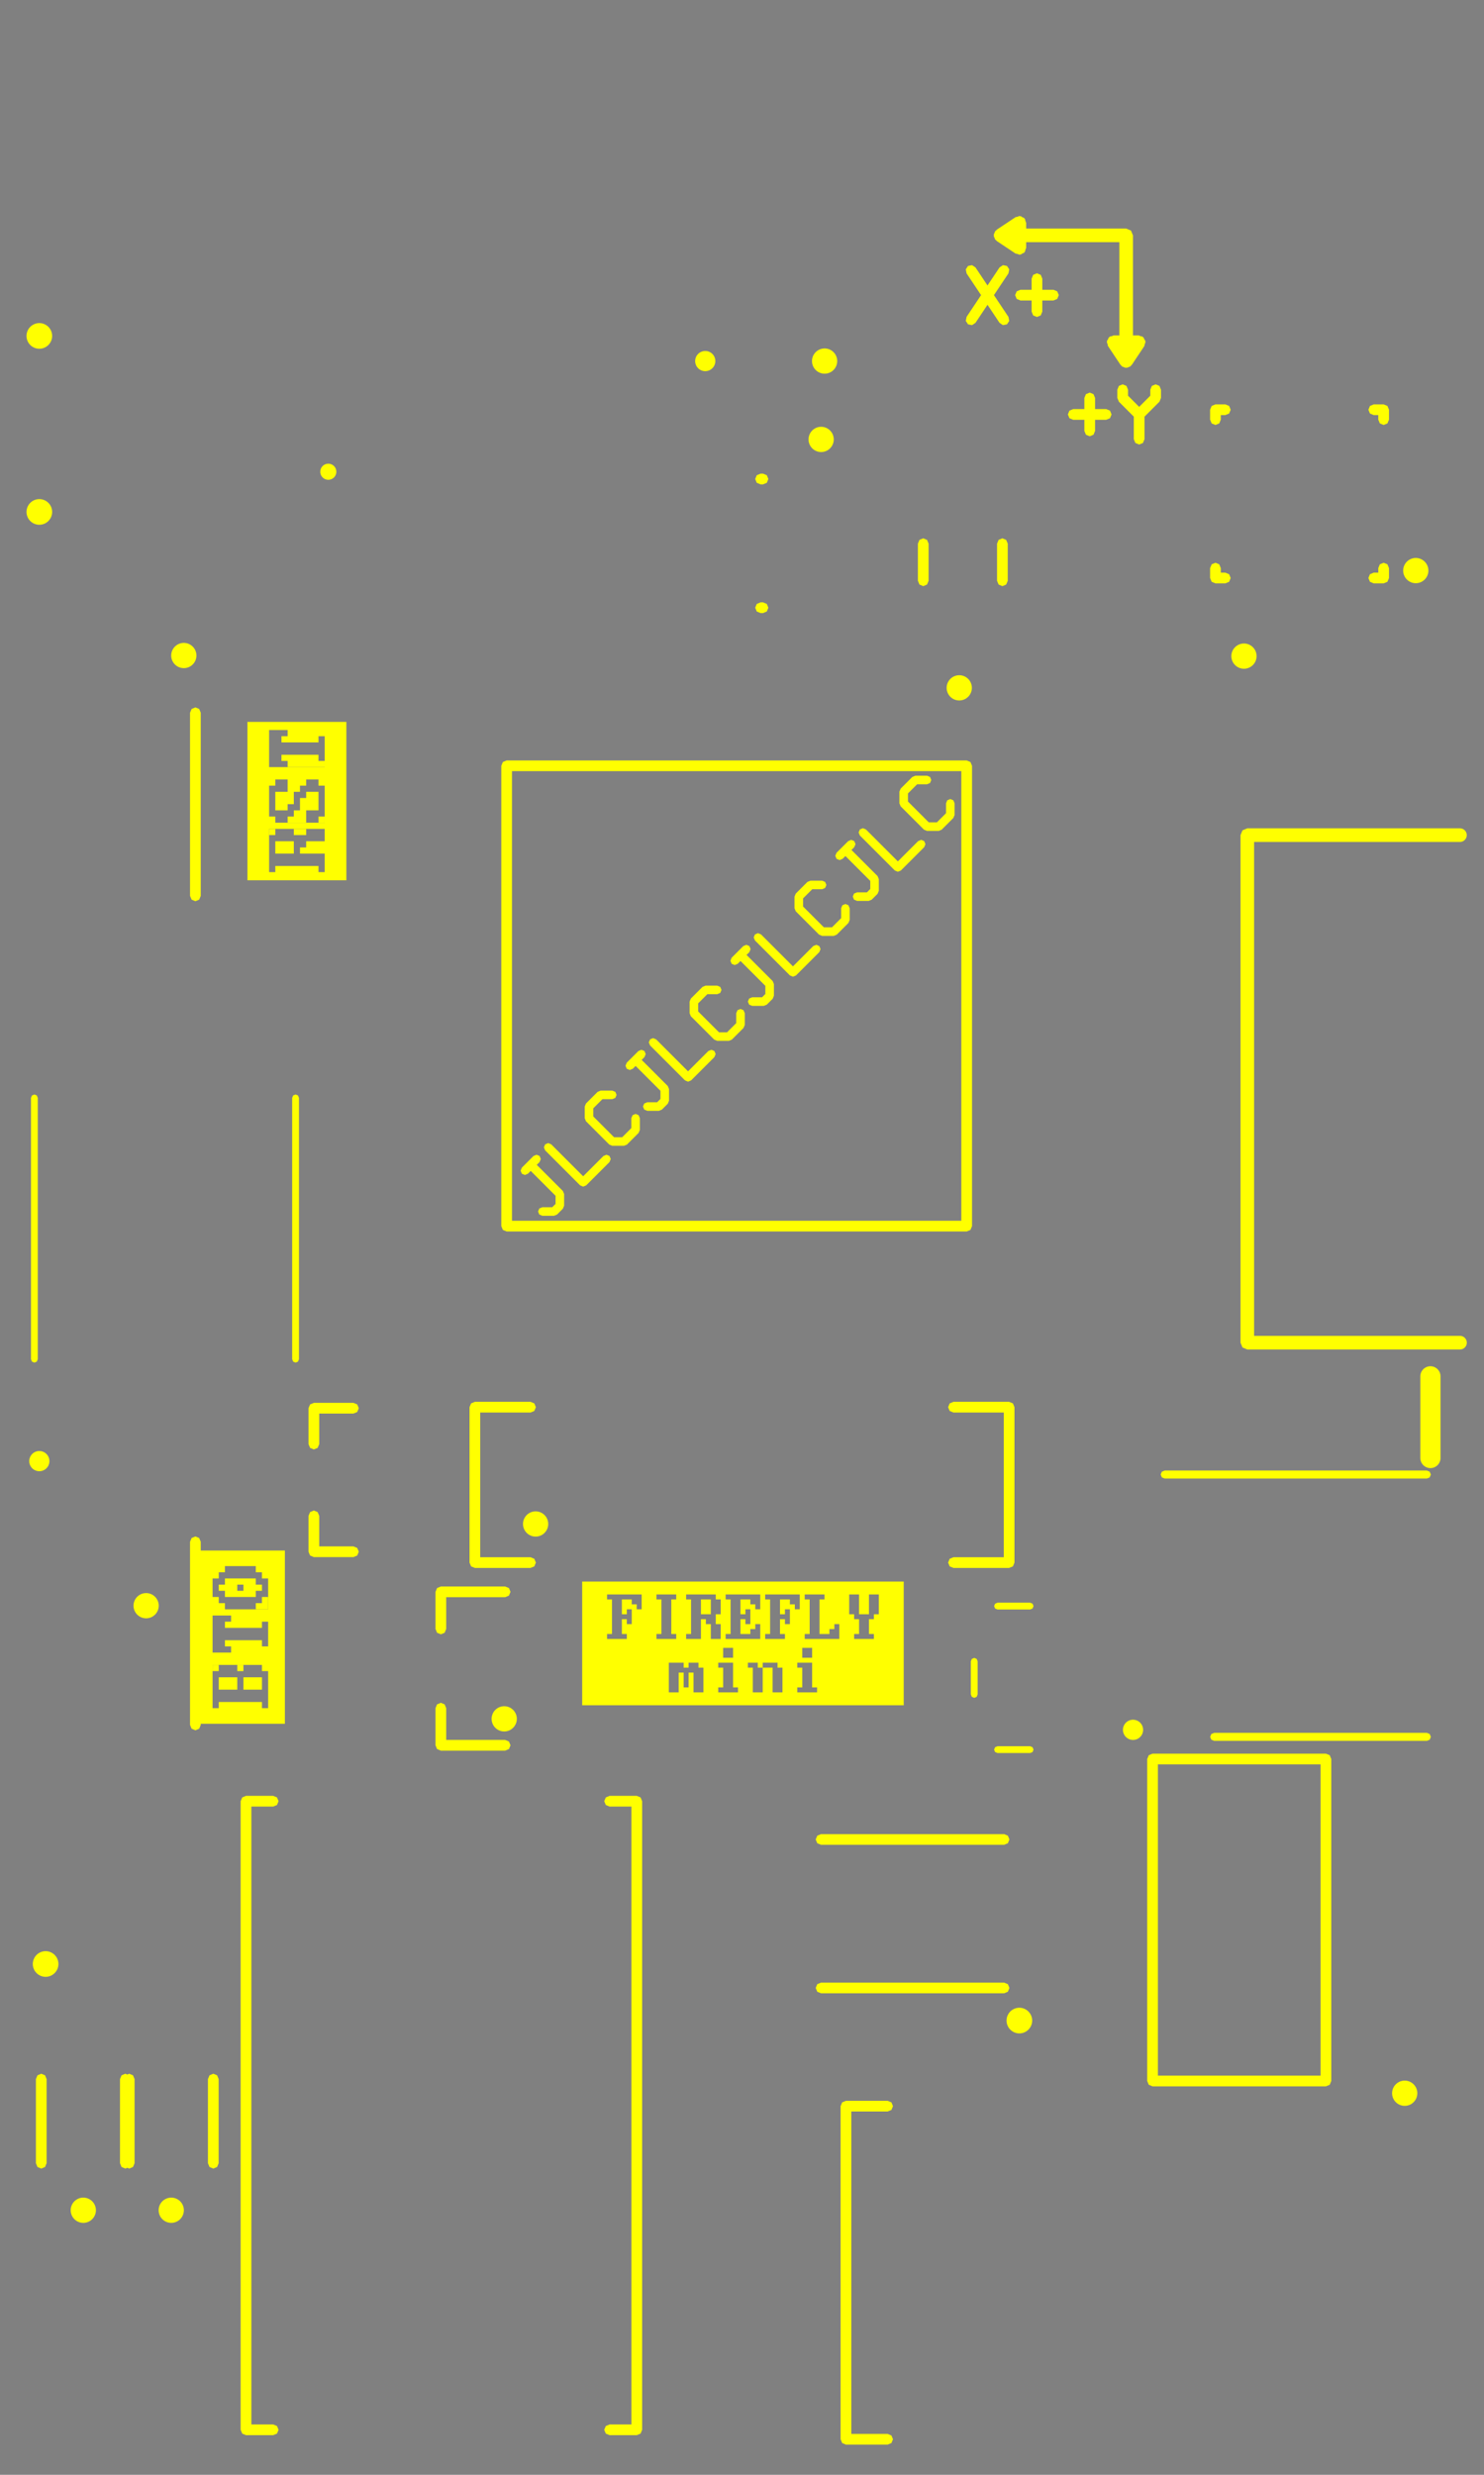 <svg width="30mm" height="50mm" viewBox="0 0 11811023 19685039"  version="1.1" xmlns="http://www.w3.org/2000/svg" xmlns:xlink="http://www.w3.org/1999/xlink">
<rect x="0" y="0" width="11811023" height="19685039" fill="#808080" stroke="none"/>
<desc>
Origin 0 0 Bound 3937008 3937008 11811023 19685039
</desc>
<g fill-rule="evenodd" fill="rgb(255, 255, 0)" stroke="black" stroke-width="1" transform="translate(0, 19685039) scale(1, -1) translate(-3937008, -3937008)">
<path id="N" d="M 11129528.00 10057874.00 L 8570473.00 10057874.00 L 8570473.00 11042126.00 L 11129528.00 11042126.00 L 11129528.00 10057874.00  zM 9496030.00 10396613.00 L 9417370.00 10396613.00 L 9417370.00 10357283.00 L 9378040.00 10357283.00 L 9378040.00 10396613.00 L 9260050.00 10396613.00 L 9260050.00 10160633.00 L 9338710.00 10160633.00 L 9338710.00 10317953.00 L 9378040.00 10317953.00 L 9378040.00 10199963.00 L 9417370.00 10199963.00 L 9417370.00 10317953.00 L 9456700.00 10317953.00 L 9456700.00 10160633.00 L 9535360.00 10160633.00 L 9535360.00 10357283.00 L 9496030.00 10357283.00 L 9496030.00 10396613.00  zM 9771340.00 10396613.00 L 9653350.00 10396613.00 L 9653350.00 10357283.00 L 9692680.00 10357283.00 L 9692680.00 10199963.00 L 9653350.00 10199963.00 L 9653350.00 10160633.00 L 9810670.00 10160633.00 L 9810670.00 10199963.00 L 9771340.00 10199963.00 L 9771340.00 10396613.00  zM 9771340.00 10514603.00 L 9692680.00 10514603.00 L 9692680.00 10435943.00 L 9771340.00 10435943.00 L 9771340.00 10514603.00  zM 9633685.00 10939367.00 L 9397705.00 10939367.00 L 9397705.00 10900037.00 L 9437035.00 10900037.00 L 9437035.00 10624727.00 L 9397705.00 10624727.00 L 9397705.00 10585397.00 L 9515695.00 10585397.00 L 9515695.00 10742717.00 L 9555025.00 10742717.00 L 9555025.00 10703387.00 L 9594355.00 10703387.00 L 9594355.00 10585397.00 L 9673015.00 10585397.00 L 9673015.00 10703387.00 L 9633685.00 10703387.00 L 9633685.00 10782047.00 L 9673015.00 10782047.00 L 9673015.00 10900037.00 L 9633685.00 10900037.00 L 9633685.00 10939367.00  zM 9967990.00 10396613.00 L 9889330.00 10396613.00 L 9889330.00 10357283.00 L 9928660.00 10357283.00 L 9928660.00 10160633.00 L 10007320.00 10160633.00 L 10007320.00 10357283.00 L 9967990.00 10357283.00 L 9967990.00 10396613.00  zM 10125310.00 10396613.00 L 10007320.00 10396613.00 L 10007320.00 10357283.00 L 10085980.00 10357283.00 L 10085980.00 10160633.00 L 10164640.00 10160633.00 L 10164640.00 10357283.00 L 10125310.00 10357283.00 L 10125310.00 10396613.00  zM 10302295.00 10939367.00 L 10026985.00 10939367.00 L 10026985.00 10900037.00 L 10066315.00 10900037.00 L 10066315.00 10624727.00 L 10026985.00 10624727.00 L 10026985.00 10585397.00 L 10184305.00 10585397.00 L 10184305.00 10624727.00 L 10144975.00 10624727.00 L 10144975.00 10742717.00 L 10184305.00 10742717.00 L 10184305.00 10703387.00 L 10223635.00 10703387.00 L 10223635.00 10821377.00 L 10184305.00 10821377.00 L 10184305.00 10782047.00 L 10144975.00 10782047.00 L 10144975.00 10900037.00 L 10223635.00 10900037.00 L 10223635.00 10860707.00 L 10262965.00 10860707.00 L 10262965.00 10821377.00 L 10302295.00 10821377.00 L 10302295.00 10939367.00  zM 10400620.00 10396613.00 L 10282630.00 10396613.00 L 10282630.00 10357283.00 L 10321960.00 10357283.00 L 10321960.00 10199963.00 L 10282630.00 10199963.00 L 10282630.00 10160633.00 L 10439950.00 10160633.00 L 10439950.00 10199963.00 L 10400620.00 10199963.00 L 10400620.00 10396613.00  zM 10400620.00 10514603.00 L 10321960.00 10514603.00 L 10321960.00 10435943.00 L 10400620.00 10435943.00 L 10400620.00 10514603.00  zM 9043735.00 10939367.00 L 8768425.00 10939367.00 L 8768425.00 10900037.00 L 8807755.00 10900037.00 L 8807755.00 10624727.00 L 8768425.00 10624727.00 L 8768425.00 10585397.00 L 8925745.00 10585397.00 L 8925745.00 10624727.00 L 8886415.00 10624727.00 L 8886415.00 10742717.00 L 8925745.00 10742717.00 L 8925745.00 10703387.00 L 8965075.00 10703387.00 L 8965075.00 10821377.00 L 8925745.00 10821377.00 L 8925745.00 10782047.00 L 8886415.00 10782047.00 L 8886415.00 10900037.00 L 8965075.00 10900037.00 L 8965075.00 10860707.00 L 9004405.00 10860707.00 L 9004405.00 10821377.00 L 9043735.00 10821377.00 L 9043735.00 10939367.00  zM 9319045.00 10939367.00 L 9161725.00 10939367.00 L 9161725.00 10900037.00 L 9201055.00 10900037.00 L 9201055.00 10624727.00 L 9161725.00 10624727.00 L 9161725.00 10585397.00 L 9319045.00 10585397.00 L 9319045.00 10624727.00 L 9279715.00 10624727.00 L 9279715.00 10900037.00 L 9319045.00 10900037.00 L 9319045.00 10939367.00  zM 9987655.00 10939367.00 L 9712345.00 10939367.00 L 9712345.00 10900037.00 L 9751675.00 10900037.00 L 9751675.00 10624727.00 L 9712345.00 10624727.00 L 9712345.00 10585397.00 L 9987655.00 10585397.00 L 9987655.00 10703387.00 L 9948325.00 10703387.00 L 9948325.00 10664057.00 L 9908995.00 10664057.00 L 9908995.00 10624727.00 L 9830335.00 10624727.00 L 9830335.00 10742717.00 L 9869665.00 10742717.00 L 9869665.00 10703387.00 L 9908995.00 10703387.00 L 9908995.00 10821377.00 L 9869665.00 10821377.00 L 9869665.00 10782047.00 L 9830335.00 10782047.00 L 9830335.00 10900037.00 L 9908995.00 10900037.00 L 9908995.00 10860707.00 L 9948325.00 10860707.00 L 9948325.00 10821377.00 L 9987655.00 10821377.00 L 9987655.00 10939367.00  zM 10498945.00 10939367.00 L 10341625.00 10939367.00 L 10341625.00 10900037.00 L 10380955.00 10900037.00 L 10380955.00 10624727.00 L 10341625.00 10624727.00 L 10341625.00 10585397.00 L 10616935.00 10585397.00 L 10616935.00 10703387.00 L 10577605.00 10703387.00 L 10577605.00 10664057.00 L 10538275.00 10664057.00 L 10538275.00 10624727.00 L 10459615.00 10624727.00 L 10459615.00 10900037.00 L 10498945.00 10900037.00 L 10498945.00 10939367.00  zM 10931575.00 10939367.00 L 10852915.00 10939367.00 L 10852915.00 10782047.00 L 10774255.00 10782047.00 L 10774255.00 10939367.00 L 10695595.00 10939367.00 L 10695595.00 10782047.00 L 10734925.00 10782047.00 L 10734925.00 10742717.00 L 10774255.00 10742717.00 L 10774255.00 10624727.00 L 10734925.00 10624727.00 L 10734925.00 10585397.00 L 10892245.00 10585397.00 L 10892245.00 10624727.00 L 10852915.00 10624727.00 L 10852915.00 10742717.00 L 10892245.00 10742717.00 L 10892245.00 10782047.00 L 10931575.00 10782047.00 L 10931575.00 10939367.00  z"/>
<path id="N" d="M 12055146.51 21901988.32 L 12060614.00 21903070.00 L 12073711.19 21894298.84 L 12088269.00 21888269.00 L 12090401.01 21883121.69 L 12095031.00 21880021.00 L 12098090.14 21864557.87 L 12104120.00 21850000.00 L 12104120.00 21804120.00 L 12900000.00 21804120.00 L 12938269.00 21788269.00 L 12954120.00 21750000.00 L 12954120.00 20954120.00 L 13000000.00 20954120.00 L 13014557.87 20948090.14 L 13030021.00 20945031.00 L 13033121.69 20940401.01 L 13038269.00 20938269.00 L 13044298.84 20923711.19 L 13053070.00 20910614.00 L 13051988.32 20905146.51 L 13054120.00 20900000.00 L 13048089.90 20885441.57 L 13045031.00 20869980.00 L 12945031.00 20719980.00 L 12940401.51 20716879.50 L 12938269.00 20711731.00 L 12933121.69 20709598.99 L 12930021.00 20704969.00 L 12919513.54 20702890.26 L 12910614.00 20696930.00 L 12905146.51 20698011.68 L 12900000.00 20695880.00 L 12894853.53 20698011.67 L 12889386.00 20696930.00 L 12880485.97 20702890.51 L 12869980.00 20704969.00 L 12866879.50 20709598.49 L 12861731.00 20711731.00 L 12859598.66 20716879.11 L 12854970.00 20719979.00 L 12754969.00 20869980.00 L 12751910.10 20885441.57 L 12745880.00 20900000.00 L 12748011.68 20905146.51 L 12746930.00 20910614.00 L 12755700.54 20923709.70 L 12761731.00 20938269.00 L 12766879.50 20940401.51 L 12769980.00 20945031.00 L 12785441.57 20948089.90 L 12800000.00 20954120.00 L 12845880.00 20954120.00 L 12845880.00 21695880.00 L 12104120.00 21695880.00 L 12104120.00 21650000.00 L 12098090.14 21635442.13 L 12095031.00 21619979.00 L 12090401.01 21616878.31 L 12088269.00 21611731.00 L 12073711.19 21605701.16 L 12060614.00 21596930.00 L 12055146.51 21598011.68 L 12050000.00 21595880.00 L 12035441.57 21601910.10 L 12019980.00 21604969.00 L 11869980.00 21704969.00 L 11866879.50 21709598.49 L 11861731.00 21711731.00 L 11859598.49 21716879.50 L 11854969.00 21719980.00 L 11852890.47 21730486.15 L 11846930.00 21739386.00 L 11848011.68 21744853.49 L 11845880.00 21750000.00 L 11848011.68 21755146.51 L 11846930.00 21760614.00 L 11852890.47 21769513.85 L 11854969.00 21780020.00 L 11859598.49 21783120.50 L 11861731.00 21788269.00 L 11866879.50 21790401.51 L 11869980.00 21795031.00 L 12019980.00 21895031.00 L 12035441.57 21898089.90 L 12050000.00 21904120.00 L 12055146.51 21901988.32  z"/>
<path id="N" d="M 5522253.00 11388393.00 L 5534734.00 11358260.00 L 5534734.00 11288977.00 L 6204330.00 11288977.00 L 6204330.00 9911024.00 L 5534734.00 9911024.00 L 5534734.00 9901580.00 L 5522253.00 9871447.00 L 5492120.00 9858966.00 L 5461987.00 9871447.00 L 5449506.00 9901580.00 L 5449506.00 11358260.00 L 5461987.00 11388393.00 L 5492120.00 11400874.00 L 5522253.00 11388393.00  zM 5628869.98 10378869.97 L 5628869.99 10034889.97 L 5678009.99 10034889.98 L 5678009.99 10084029.98 L 6021989.99 10084029.99 L 6021989.99 10034889.99 L 6071129.99 10034889.99 L 6071129.98 10329729.99 L 6021989.98 10329729.99 L 6021989.98 10378869.99 L 5628869.98 10378869.97  zM 5776289.96 10771989.98 L 5628869.96 10771989.97 L 5628869.98 10477149.97 L 5776289.98 10477149.98 L 5776289.97 10526289.98 L 5727149.97 10526289.98 L 5727149.97 10575429.98 L 6021989.97 10575429.99 L 6021989.97 10526289.99 L 6071129.97 10526289.99 L 6071129.96 10722849.99 L 6021989.96 10722849.99 L 6021989.97 10673709.99 L 5727149.97 10673709.98 L 5727149.96 10722849.98 L 5776289.96 10722849.98 L 5776289.96 10771989.98  zM 6071129.95 11066829.99 L 6021989.95 11066829.99 L 6021989.95 11115969.99 L 5972849.95 11115969.99 L 5972849.95 11165109.99 L 5727149.95 11165109.98 L 5727149.95 11115969.98 L 5678009.95 11115969.98 L 5678009.95 11066829.98 L 5628869.95 11066829.97 L 5628869.96 10919409.97 L 5678009.96 10919409.98 L 5678009.96 10870269.98 L 5727149.96 10870269.98 L 5727149.96 10821129.98 L 6071129.96 10821129.99 L 6071129.95 11066829.99  z"/>
<path id="N" d="M 6693700.00 16620078.00 L 5906298.00 16620078.00 L 5906298.00 17879921.00 L 6693700.00 17879921.00 L 6693700.00 16620078.00  zM 6521128.98 17028868.99 L 6078868.98 17028868.97 L 6078869.00 16684888.97 L 6128009.00 16684888.98 L 6128009.00 16734028.98 L 6471989.00 16734028.99 L 6471989.00 16684888.99 L 6521129.00 16684888.99 L 6521128.99 16832308.99 L 6324568.99 16832308.98 L 6324568.99 16881448.98 L 6373708.99 16881448.99 L 6373708.99 16930588.99 L 6521128.99 16930588.99 L 6521128.98 17028868.99  zM 6521128.97 17372848.99 L 6471988.97 17372848.99 L 6471988.96 17421988.99 L 6373708.96 17421988.99 L 6373708.97 17372848.99 L 6324568.97 17372848.98 L 6324568.97 17323708.98 L 6275428.97 17323708.98 L 6275428.97 17225428.98 L 6226288.97 17225428.98 L 6226288.98 17176288.98 L 6128008.98 17176288.98 L 6128008.97 17323708.98 L 6226288.97 17323708.98 L 6226288.96 17421988.98 L 6128008.96 17421988.98 L 6128008.97 17372848.98 L 6078868.97 17372848.97 L 6078868.98 17127148.97 L 6128008.98 17127148.98 L 6128008.98 17078008.98 L 6521128.98 17078008.99 L 6521128.97 17372848.99  zM 6521128.95 17765968.99 L 6471988.95 17765968.99 L 6471988.95 17716828.99 L 6177148.95 17716828.98 L 6177148.95 17765968.98 L 6226288.95 17765968.98 L 6226288.95 17815108.98 L 6078868.95 17815108.97 L 6078868.96 17520268.97 L 6521128.96 17520268.99 L 6521128.95 17765968.99  z"/>
<path id="N" d="M 11314904.00 17451910.00 L 11339010.00 17441925.00 L 11348995.00 17417819.00 L 11339010.00 17393713.00 L 11314904.00 17383728.00 L 11236258.85 17383728.85 L 11163463.00 17310933.00 L 11163463.00 17246408.00 L 11329025.00 17080846.00 L 11393550.00 17080846.00 L 11466345.85 17153641.85 L 11466345.00 17232287.00 L 11476330.00 17256393.00 L 11500436.00 17266378.00 L 11524542.00 17256393.00 L 11534527.00 17232287.00 L 11534528.00 17139521.00 L 11524543.00 17115415.00 L 11431777.00 17022649.00 L 11407671.00 17012664.00 L 11314904.00 17012664.00 L 11290798.00 17022649.00 L 11105266.00 17208181.00 L 11095281.00 17232287.00 L 11095281.00 17325054.00 L 11105266.00 17349160.00 L 11198032.00 17441926.00 L 11222138.00 17451911.00 L 11314904.00 17451910.00  z"/>
<path id="N" d="M 9669217.00 15772132.00 L 9679202.00 15748026.00 L 9669217.00 15723920.00 L 9645111.00 15713935.00 L 9566466.00 15713935.00 L 9493670.00 15641139.00 L 9493670.00 15576615.00 L 9659232.00 15411053.00 L 9723757.00 15411053.00 L 9796552.85 15483848.85 L 9796552.00 15562494.00 L 9806537.00 15586600.00 L 9830643.00 15596585.00 L 9854749.00 15586600.00 L 9864734.00 15562494.00 L 9864735.00 15469728.00 L 9854750.00 15445622.00 L 9761984.00 15352856.00 L 9737878.00 15342871.00 L 9645111.00 15342871.00 L 9621005.00 15352856.00 L 9435473.00 15538388.00 L 9425488.00 15562494.00 L 9425488.00 15655260.00 L 9435473.00 15679366.00 L 9528239.00 15772132.00 L 9552345.00 15782117.00 L 9645111.00 15782117.00 L 9669217.00 15772132.00  z"/>
<path id="N" d="M 10480007.00 16617013.00 L 10504113.00 16607028.00 L 10514098.00 16582922.00 L 10504113.00 16558816.00 L 10480007.00 16548831.00 L 10401361.85 16548831.85 L 10328566.00 16476036.00 L 10328566.00 16411511.00 L 10494128.00 16245949.00 L 10558653.00 16245949.00 L 10631448.85 16318744.85 L 10631448.00 16397390.00 L 10641433.00 16421496.00 L 10665539.00 16431481.00 L 10689645.00 16421496.00 L 10699630.00 16397390.00 L 10699631.00 16304624.00 L 10689646.00 16280518.00 L 10596880.00 16187752.00 L 10572774.00 16177767.00 L 10480007.00 16177767.00 L 10455901.00 16187752.00 L 10270369.00 16373284.00 L 10260384.00 16397390.00 L 10260384.00 16490157.00 L 10270369.00 16514263.00 L 10363135.00 16607029.00 L 10387241.00 16617014.00 L 10480007.00 16617013.00  z"/>
<path id="N" d="M 8810214.00 14947220.00 L 8834320.00 14937235.00 L 8844305.00 14913129.00 L 8834320.00 14889023.00 L 8810214.00 14879038.00 L 8731568.85 14879038.85 L 8658773.00 14806243.00 L 8658773.00 14741718.00 L 8824335.00 14576156.00 L 8888860.00 14576156.00 L 8961655.85 14648951.85 L 8961655.00 14727597.00 L 8971640.00 14751703.00 L 8995746.00 14761688.00 L 9019852.00 14751703.00 L 9029837.00 14727597.00 L 9029838.00 14634831.00 L 9019853.00 14610725.00 L 8927087.00 14517959.00 L 8902981.00 14507974.00 L 8810214.00 14507974.00 L 8786108.00 14517959.00 L 8600576.00 14703491.00 L 8590591.00 14727597.00 L 8590591.00 14820364.00 L 8600576.00 14844470.00 L 8693342.00 14937236.00 L 8717448.00 14947221.00 L 8810214.00 14947220.00  z"/>
<path id="N" d="M 9901132.00 16096814.00 L 9911117.00 16072708.00 L 9901132.00 16048602.00 L 9878855.50 16026325.50 L 10086665.00 15818516.00 L 10096650.00 15794410.00 L 10096650.00 15701643.00 L 10086665.00 15677537.00 L 10040282.00 15631154.00 L 10016176.00 15621169.00 L 9923410.00 15621169.00 L 9899304.00 15631154.00 L 9889319.00 15655260.00 L 9899304.00 15679366.00 L 9923410.00 15689351.00 L 10002055.00 15689351.00 L 10028468.00 15715764.00 L 10028468.00 15780289.00 L 9830643.74 15978113.26 L 9808366.00 15955836.00 L 9784260.00 15945851.00 L 9760154.00 15955836.00 L 9750169.00 15979942.00 L 9760154.00 16004048.00 L 9852920.00 16096814.00 L 9877026.00 16106799.00 L 9901132.00 16096814.00  z"/>
<path id="N" d="M 10736029.00 16931711.00 L 10746014.00 16907605.00 L 10736029.00 16883499.00 L 10713752.12 16861221.88 L 10921562.00 16653412.00 L 10931547.00 16629306.00 L 10931547.00 16536540.00 L 10921562.00 16512434.00 L 10875179.00 16466051.00 L 10851073.00 16456066.00 L 10758306.00 16456066.00 L 10734200.00 16466051.00 L 10724215.00 16490157.00 L 10734200.00 16514263.00 L 10758306.00 16524248.00 L 10836952.00 16524248.00 L 10863365.00 16550661.00 L 10863365.00 16615185.00 L 10665540.38 16813009.62 L 10643263.00 16790732.00 L 10619157.00 16780747.00 L 10595051.00 16790732.00 L 10585066.00 16814838.00 L 10595051.00 16838944.00 L 10687817.00 16931711.00 L 10711923.00 16941696.00 L 10736029.00 16931711.00  z"/>
<path id="N" d="M 9066236.00 15261917.00 L 9076221.00 15237811.00 L 9066236.00 15213705.00 L 9043959.50 15191428.50 L 9251769.00 14983619.00 L 9261754.00 14959513.00 L 9261754.00 14866747.00 L 9251769.00 14842641.00 L 9205386.00 14796258.00 L 9181280.00 14786273.00 L 9088513.00 14786273.00 L 9064407.00 14796258.00 L 9054422.00 14820364.00 L 9064407.00 14844470.00 L 9088513.00 14854455.00 L 9167159.00 14854455.00 L 9193572.00 14880868.00 L 9193572.00 14945392.00 L 8995747.50 15143216.50 L 8973470.00 15120939.00 L 8949364.00 15110954.00 L 8925258.00 15120939.00 L 8915273.00 15145045.00 L 8925258.00 15169151.00 L 9018024.00 15261917.00 L 9042130.00 15271902.00 L 9066236.00 15261917.00  z"/>
<path id="N" d="M 8231339.00 14427021.00 L 8241324.00 14402915.00 L 8231339.00 14378809.00 L 8209062.50 14356532.50 L 8416872.00 14148723.00 L 8426857.00 14124617.00 L 8426857.00 14031850.00 L 8416872.00 14007744.00 L 8370489.00 13961361.00 L 8346383.00 13951376.00 L 8253617.00 13951376.00 L 8229511.00 13961361.00 L 8219526.00 13985467.00 L 8229511.00 14009573.00 L 8253617.00 14019558.00 L 8332262.00 14019558.00 L 8358675.00 14045971.00 L 8358675.00 14110496.00 L 8160850.74 14308320.26 L 8138573.00 14286043.00 L 8114467.00 14276058.00 L 8090361.00 14286043.00 L 8080376.00 14310149.00 L 8090361.00 14334255.00 L 8183127.00 14427021.00 L 8207233.00 14437006.00 L 8231339.00 14427021.00  z"/>
<path id="N" d="M 12640064.00 20486851.00 L 12652545.00 20456718.00 L 12652545.00 20368141.00 L 12741122.00 20368141.00 L 12771255.00 20355660.00 L 12783736.00 20325527.00 L 12771255.00 20295394.00 L 12741122.00 20282913.00 L 12652545.00 20282913.00 L 12652545.00 20194336.00 L 12640064.00 20164203.00 L 12609931.00 20151722.00 L 12579798.00 20164203.00 L 12567317.00 20194336.00 L 12567317.00 20282913.00 L 12478740.00 20282913.00 L 12448607.00 20295394.00 L 12436126.00 20325527.00 L 12448607.00 20355660.00 L 12478740.00 20368141.00 L 12567317.00 20368141.00 L 12567317.00 20456718.00 L 12579798.00 20486851.00 L 12609931.00 20499332.00 L 12640064.00 20486851.00  z"/>
<path id="N" d="M 13164829.00 20552447.00 L 13177310.00 20522314.00 L 13177310.00 20456718.00 L 13164829.00 20426585.00 L 13046119.00 20307875.00 L 13046119.00 20128740.00 L 13033638.00 20098607.00 L 13003505.00 20086126.00 L 12973372.00 20098607.00 L 12960891.00 20128740.00 L 12960891.00 20307875.00 L 12842181.00 20426585.00 L 12829700.00 20456718.00 L 12829700.00 20522314.00 L 12842181.00 20552447.00 L 12872314.00 20564928.00 L 12902447.00 20552447.00 L 12914928.00 20522314.00 L 12914928.00 20474370.00 L 13003505.00 20385793.00 L 13092082.00 20474370.00 L 13092082.00 20522314.00 L 13104563.00 20552447.00 L 13134696.00 20564928.00 L 13164829.00 20552447.00  z"/>
<path id="N" d="M 12220202.00 21435797.00 L 12232683.00 21405664.00 L 12232683.00 21317087.00 L 12321260.00 21317087.00 L 12351393.00 21304606.00 L 12363874.00 21274473.00 L 12351393.00 21244340.00 L 12321260.00 21231859.00 L 12232683.00 21231859.00 L 12232683.00 21143282.00 L 12220202.00 21113149.00 L 12190069.00 21100668.00 L 12159936.00 21113149.00 L 12147455.00 21143282.00 L 12147455.00 21231859.00 L 12058878.00 21231859.00 L 12028745.00 21244340.00 L 12016264.00 21274473.00 L 12028745.00 21304606.00 L 12058878.00 21317087.00 L 12147455.00 21317087.00 L 12147455.00 21405664.00 L 12159936.00 21435797.00 L 12190069.00 21448278.00 L 12220202.00 21435797.00  z"/>
<path id="N" d="M 11951324.00 21506717.00 L 11969473.00 21479618.00 L 11963143.00 21447622.00 L 11847710.63 21274473.00 L 11963143.00 21101324.00 L 11969473.00 21069329.00 L 11951324.00 21042229.00 L 11919329.00 21035899.00 L 11892229.00 21054048.00 L 11796495.00 21197649.36 L 11700761.00 21054048.00 L 11673661.00 21035899.00 L 11641666.00 21042229.00 L 11623517.00 21069329.00 L 11629847.00 21101324.00 L 11745279.37 21274473.00 L 11629847.00 21447622.00 L 11623517.00 21479618.00 L 11641666.00 21506717.00 L 11673661.00 21513047.00 L 11700761.00 21494898.00 L 11796495.00 21351296.64 L 11892229.00 21494898.00 L 11919329.00 21513047.00 L 11951324.00 21506717.00  z"/>
<path id="N" d="M 8189573.00 12459273.00 L 8202054.00 12429140.00 L 8189573.00 12399007.00 L 8159440.00 12386526.00 L 7759154.00 12386526.00 L 7759154.00 11235534.00 L 8159440.00 11235534.00 L 8189573.00 11223053.00 L 8202054.00 11192920.00 L 8189573.00 11162787.00 L 8159440.00 11150306.00 L 7716540.00 11150306.00 L 7686407.00 11162787.00 L 7673926.00 11192920.00 L 7673926.00 12429140.00 L 7686407.00 12459273.00 L 7716540.00 12471754.00 L 8159440.00 12471754.00 L 8189573.00 12459273.00  z"/>
<path id="N" d="M 11031713.00 6899433.00 L 11044194.00 6869300.00 L 11031713.00 6839167.00 L 11001580.00 6826686.00 L 10712494.00 6826686.00 L 10712494.00 4262294.00 L 11001580.00 4262294.00 L 11031713.00 4249813.00 L 11044194.00 4219680.00 L 11031713.00 4189547.00 L 11001580.00 4177066.00 L 10669880.00 4177066.00 L 10639747.00 4189547.00 L 10627266.00 4219680.00 L 10627266.00 6869300.00 L 10639747.00 6899433.00 L 10669880.00 6911914.00 L 11001580.00 6911914.00 L 11031713.00 6899433.00  z"/>
<path id="N" d="M 9035253.00 9325013.00 L 9047734.00 9294880.00 L 9047734.00 4294880.00 L 9035253.00 4264747.00 L 9005120.00 4252266.00 L 8788580.00 4252266.00 L 8758447.00 4264747.00 L 8745966.00 4294880.00 L 8758447.00 4325013.00 L 8788580.00 4337494.00 L 8962506.00 4337494.00 L 8962506.00 9252266.00 L 8788580.00 9252266.00 L 8758447.00 9264747.00 L 8745966.00 9294880.00 L 8758447.00 9325013.00 L 8788580.00 9337494.00 L 9005120.00 9337494.00 L 9035253.00 9325013.00  z"/>
<path id="N" d="M 11998633.00 12459273.00 L 12011114.00 12429140.00 L 12011114.00 11192920.00 L 11998633.00 11162787.00 L 11968500.00 11150306.00 L 11525600.00 11150306.00 L 11495467.00 11162787.00 L 11482986.00 11192920.00 L 11495467.00 11223053.00 L 11525600.00 11235534.00 L 11925886.00 11235534.00 L 11925886.00 12386526.00 L 11525600.00 12386526.00 L 11495467.00 12399007.00 L 11482986.00 12429140.00 L 11495467.00 12459273.00 L 11525600.00 12471754.00 L 11968500.00 12471754.00 L 11998633.00 12459273.00  z"/>
<path id="N" d="M 6141553.00 9325013.00 L 6154034.00 9294880.00 L 6141553.00 9264747.00 L 6111420.00 9252266.00 L 5937494.00 9252266.00 L 5937494.00 4337494.00 L 6111420.00 4337494.00 L 6141553.00 4325013.00 L 6154034.00 4294880.00 L 6141553.00 4264747.00 L 6111420.00 4252266.00 L 5894880.00 4252266.00 L 5864747.00 4264747.00 L 5852266.00 4294880.00 L 5852266.00 9294880.00 L 5864747.00 9325013.00 L 5894880.00 9337494.00 L 6111420.00 9337494.00 L 6141553.00 9325013.00  z"/>
<path id="N" d="M 15401943.00 12674800.00 L 15401943.00 12025200.00 A 80284.08 80284.08 0 1 0 15241377.00 12025200.00 L 15241377.00 12674800.00 A 80284.08 80284.08 0 0 0 15401943.00 12674800.00  z"/>
<path id="N" d="M 15557080.00 16925020.00 L 13918300.00 16925020.00 L 13918300.00 12996240.00 L 15557080.00 12996240.00 A 54118.70 54118.70 0 0 0 15557080.00 12888000.00 L 13864180.00 12888000.00 L 13825911.00 12903851.00 L 13810060.00 12942120.00 L 13810060.00 16979140.00 L 13825911.00 17017409.00 L 13864180.00 17033260.00 L 15557080.00 17033260.00 A 54121.84 54121.84 0 0 0 15557080.00 16925020.00  z"/>
<path id="N" d="M 11571652.47 18150786.47 m -100354.75 0 a 100354.75 100354.75 0 1 1 200709.51 0a 100354.75 100354.75 0 1 1 -200709.51 0"/>
<path id="N" d="M 4249999.95 20949999.95 m -101959.21 0 a 101959.21 101959.21 0 1 1 203918.42 0a 101959.21 101959.21 0 1 1 -203918.42 0"/>
<path id="N" d="M 5399998.47 18407872.47 m -100354.75 0 a 100354.75 100354.75 0 1 1 200709.51 0a 100354.75 100354.75 0 1 1 -200709.51 0"/>
<path id="N" d="M 8199998.47 11499998.47 m -100354.75 0 a 100354.75 100354.75 0 1 1 200709.51 0a 100354.75 100354.75 0 1 1 -200709.51 0"/>
<path id="N" d="M 13837604.47 18403052.47 m -100354.75 0 a 100354.75 100354.75 0 1 1 200709.51 0a 100354.75 100354.75 0 1 1 -200709.51 0"/>
<path id="N" d="M 4299999.95 7999999.95 m -101959.21 0 a 101959.21 101959.21 0 1 1 203918.42 0a 101959.21 101959.21 0 1 1 -203918.42 0"/>
<path id="N" d="M 14520093.00 9660653.00 L 14532574.00 9630520.00 L 14532574.00 7069480.00 L 14520093.00 7039347.00 L 14489960.00 7026866.00 L 13110040.00 7026866.00 L 13079907.00 7039347.00 L 13067426.00 7069480.00 L 13067426.00 9630520.00 L 13079907.00 9660653.00 L 13110040.00 9673134.00 L 14489960.00 9673134.00 L 14520093.00 9660653.00  zM 14447346.00 9587906.00 L 13152654.00 9587906.00 L 13152654.00 7112094.00 L 14447346.00 7112094.00 L 14447346.00 9587906.00  z"/>
<path id="N" d="M 11660833.00 17560833.00 L 11673314.00 17530700.00 L 11673314.00 13869300.00 L 11660833.00 13839167.00 L 11630700.00 13826686.00 L 7969300.00 13826686.00 L 7939167.00 13839167.00 L 7926686.00 13869300.00 L 7926686.00 17530700.00 L 7939167.00 17560833.00 L 7969300.00 17573314.00 L 11630700.00 17573314.00 L 11660833.00 17560833.00  zM 11588086.00 17488086.00 L 8011914.00 17488086.00 L 8011914.00 13911914.00 L 11588086.00 13911914.00 L 11588086.00 17488086.00  z"/>
<path id="N" d="M 5972849.95 11017689.99 L 6021989.95 11017689.99 L 6021989.95 10968549.99 L 5972849.95 10968549.99 L 5972849.96 10919409.99 L 5727149.96 10919409.98 L 5727149.95 10968549.98 L 5678009.95 10968549.98 L 5678009.95 11017689.98 L 5727149.95 11017689.98 L 5727149.95 11066829.98 L 5972849.95 11066829.99 L 5972849.95 11017689.99  zM 5874569.95 11017689.99 L 5825429.95 11017689.98 L 5825429.95 10968549.98 L 5874569.95 10968549.99 L 5874569.95 11017689.99  z"/>
<path id="N" d="M 4249999.95 19549999.95 m -101959.21 0 a 101959.21 101959.21 0 1 1 203918.42 0a 101959.21 101959.21 0 1 1 -203918.42 0"/>
<path id="N" d="M 12049999.95 7549999.95 m -101959.21 0 a 101959.21 101959.21 0 1 1 203918.42 0a 101959.21 101959.21 0 1 1 -203918.42 0"/>
<path id="N" d="M 10499998.47 20749998.47 m -100354.75 0 a 100354.75 100354.75 0 1 1 200709.51 0a 100354.75 100354.75 0 1 1 -200709.51 0"/>
<path id="N" d="M 7949998.47 9949998.47 m -100354.75 0 a 100354.75 100354.75 0 1 1 200709.51 0a 100354.75 100354.75 0 1 1 -200709.51 0"/>
<path id="N" d="M 15205116.47 19083463.47 m -100354.75 0 a 100354.75 100354.75 0 1 1 200709.51 0a 100354.75 100354.75 0 1 1 -200709.51 0"/>
<path id="N" d="M 12954727.92 9862600.92 m -80279.37 0 a 80279.37 80279.37 0 1 1 160558.73 0a 80279.37 80279.37 0 1 1 -160558.73 0"/>
<path id="N" d="M 4250002.92 12000002.92 m -80279.37 0 a 80279.37 80279.37 0 1 1 160558.73 0a 80279.37 80279.37 0 1 1 -160558.73 0"/>
<path id="N" d="M 15116927.47 6972045.47 m -100354.75 0 a 100354.75 100354.75 0 1 1 200709.51 0a 100354.75 100354.75 0 1 1 -200709.51 0"/>
<path id="N" d="M 10472439.47 20126770.47 m -100354.75 0 a 100354.75 100354.75 0 1 1 200709.51 0a 100354.75 100354.75 0 1 1 -200709.51 0"/>
<path id="N" d="M 5299998.47 6041337.47 m -100354.75 0 a 100354.75 100354.75 0 1 1 200709.51 0a 100354.75 100354.75 0 1 1 -200709.51 0"/>
<path id="N" d="M 5099998.47 10849998.47 m -100354.75 0 a 100354.75 100354.75 0 1 1 200709.51 0a 100354.75 100354.75 0 1 1 -200709.51 0"/>
<path id="N" d="M 9550002.92 20750002.92 m -80279.37 0 a 80279.37 80279.37 0 1 1 160558.73 0a 80279.37 80279.37 0 1 1 -160558.73 0"/>
<path id="N" d="M 4599998.47 6041337.47 m -100354.75 0 a 100354.75 100354.75 0 1 1 200709.51 0a 100354.75 100354.75 0 1 1 -200709.51 0"/>
<path id="N" d="M 6465177.00 11594693.00 L 6477658.00 11564560.00 L 6477658.00 11321754.00 L 6750004.00 11321754.00 L 6780137.00 11309273.00 L 6792618.00 11279140.00 L 6780137.00 11249007.00 L 6750004.00 11236526.00 L 6435044.00 11236526.00 L 6404911.00 11249007.00 L 6392430.00 11279140.00 L 6392430.00 11564560.00 L 6404911.00 11594693.00 L 6435044.00 11607174.00 L 6465177.00 11594693.00  z"/>
<path id="N" d="M 6780137.00 12450993.00 L 6792618.00 12420860.00 L 6780137.00 12390727.00 L 6750004.00 12378246.00 L 6477658.00 12378246.00 L 6477658.00 12135440.00 L 6465177.00 12105307.00 L 6435044.00 12092826.00 L 6404911.00 12105307.00 L 6392430.00 12135440.00 L 6392430.00 12420860.00 L 6404911.00 12450993.00 L 6435044.00 12463474.00 L 6750004.00 12463474.00 L 6780137.00 12450993.00  z"/>
<path id="N" d="M 13640773.00 19133293.00 L 13653254.00 19103160.00 L 13653254.00 19067014.00 L 13689380.00 19067014.00 L 13719513.00 19054533.00 L 13731994.00 19024400.00 L 13719513.00 18994267.00 L 13689380.00 18981786.00 L 13610640.00 18981786.00 L 13580507.00 18994267.00 L 13568026.00 19024400.00 L 13568026.00 19103160.00 L 13580507.00 19133293.00 L 13610640.00 19145774.00 L 13640773.00 19133293.00  z"/>
<path id="N" d="M 7987613.00 10990373.00 L 8000094.00 10960240.00 L 7987613.00 10930107.00 L 7957480.00 10917626.00 L 7488274.00 10917626.00 L 7488274.00 10664960.00 L 7475793.00 10634827.00 L 7445660.00 10622346.00 L 7415527.00 10634827.00 L 7403046.00 10664960.00 L 7403046.00 10960240.00 L 7415527.00 10990373.00 L 7445660.00 11002854.00 L 7957480.00 11002854.00 L 7987613.00 10990373.00  z"/>
<path id="N" d="M 4995493.00 7114773.00 L 5007974.00 7084640.00 L 5007974.00 6415360.00 L 4995493.00 6385227.00 L 4965360.00 6372746.00 L 4950000.00 6379108.07 L 4934640.00 6372746.00 L 4904507.00 6385227.00 L 4892026.00 6415360.00 L 4892026.00 7084640.00 L 4904507.00 7114773.00 L 4934640.00 7127254.00 L 4950000.00 7120891.93 L 4965360.00 7127254.00 L 4995493.00 7114773.00  z"/>
<path id="N" d="M 7475793.00 10065173.00 L 7488274.00 10035040.00 L 7488274.00 9782374.00 L 7957480.00 9782374.00 L 7987613.00 9769893.00 L 8000094.00 9739760.00 L 7987613.00 9709627.00 L 7957480.00 9697146.00 L 7445660.00 9697146.00 L 7415527.00 9709627.00 L 7403046.00 9739760.00 L 7403046.00 10035040.00 L 7415527.00 10065173.00 L 7445660.00 10077654.00 L 7475793.00 10065173.00  z"/>
<path id="N" d="M 13719513.00 20393133.00 L 13731994.00 20363000.00 L 13719513.00 20332867.00 L 13689380.00 20320386.00 L 13653254.00 20320386.00 L 13653254.00 20284260.00 L 13640773.00 20254127.00 L 13610640.00 20241646.00 L 13580507.00 20254127.00 L 13568026.00 20284260.00 L 13568026.00 20363000.00 L 13580507.00 20393133.00 L 13610640.00 20405614.00 L 13689380.00 20405614.00 L 13719513.00 20393133.00  z"/>
<path id="N" d="M 14979353.00 20393133.00 L 14991834.00 20363000.00 L 14991834.00 20284260.00 L 14979353.00 20254127.00 L 14949220.00 20241646.00 L 14919087.00 20254127.00 L 14906606.00 20284260.00 L 14906606.00 20320386.00 L 14870480.00 20320386.00 L 14840347.00 20332867.00 L 14827866.00 20363000.00 L 14840347.00 20393133.00 L 14870480.00 20405614.00 L 14949220.00 20405614.00 L 14979353.00 20393133.00  z"/>
<path id="N" d="M 14979353.00 19133293.00 L 14991834.00 19103160.00 L 14991834.00 19024400.00 L 14979353.00 18994267.00 L 14949220.00 18981786.00 L 14870480.00 18981786.00 L 14840347.00 18994267.00 L 14827866.00 19024400.00 L 14840347.00 19054533.00 L 14870480.00 19067014.00 L 14906606.00 19067014.00 L 14906606.00 19103160.00 L 14919087.00 19133293.00 L 14949220.00 19145774.00 L 14979353.00 19133293.00  z"/>
<path id="N" d="M 9993899.00 16189581.00 L 10248092.00 15935388.00 L 10409518.00 16096814.00 L 10433624.00 16106799.00 L 10457730.00 16096814.00 L 10467715.00 16072708.00 L 10457730.00 16048602.00 L 10272198.00 15863070.00 L 10248092.00 15853085.00 L 10223986.00 15863070.00 L 9945687.00 16141369.00 L 9935702.00 16165475.00 L 9945687.00 16189581.00 L 9969793.00 16199566.00 L 9993899.00 16189581.00  z"/>
<path id="N" d="M 10828796.00 17024477.00 L 11082988.04 16770284.04 L 11244415.00 16931711.00 L 11268521.00 16941696.00 L 11292627.00 16931711.00 L 11302612.00 16907605.00 L 11292627.00 16883499.00 L 11107094.00 16697966.00 L 11082988.00 16687981.00 L 11058882.00 16697966.00 L 10780584.00 16976265.00 L 10770599.00 17000371.00 L 10780584.00 17024477.00 L 10804690.00 17034462.00 L 10828796.00 17024477.00  z"/>
<path id="N" d="M 9159003.00 15354684.00 L 9413195.04 15100491.04 L 9574621.00 15261917.00 L 9598727.00 15271902.00 L 9622833.00 15261917.00 L 9632818.00 15237811.00 L 9622833.00 15213705.00 L 9437301.00 15028173.00 L 9413195.00 15018188.00 L 9389089.00 15028173.00 L 9110791.00 15306472.00 L 9100806.00 15330578.00 L 9110791.00 15354684.00 L 9134897.00 15364669.00 L 9159003.00 15354684.00  z"/>
<path id="N" d="M 8324106.00 14519788.00 L 8578299.00 14265595.00 L 8739725.00 14427021.00 L 8763831.00 14437006.00 L 8787937.00 14427021.00 L 8797922.00 14402915.00 L 8787937.00 14378809.00 L 8602405.00 14193277.00 L 8578299.00 14183292.00 L 8554193.00 14193277.00 L 8275894.00 14471576.00 L 8265909.00 14495682.00 L 8275894.00 14519788.00 L 8300000.00 14529773.00 L 8324106.00 14519788.00  z"/>
<path id="N" d="M 6471988.98 17176288.99 L 6373708.98 17176288.99 L 6373708.98 17078008.99 L 6226288.98 17078008.98 L 6226288.98 17127148.98 L 6275428.98 17127148.98 L 6275428.98 17176288.98 L 6324568.98 17176288.98 L 6324568.97 17274568.98 L 6373708.97 17274568.99 L 6373708.97 17323708.99 L 6471988.97 17323708.99 L 6471988.98 17176288.99  z"/>
<path id="N" d="M 10039973.00 18818313.00 L 10052454.00 18788180.00 L 10039973.00 18758047.00 L 10009840.00 18745566.00 L 9990160.00 18745566.00 L 9960027.00 18758047.00 L 9947546.00 18788180.00 L 9960027.00 18818313.00 L 9990160.00 18830794.00 L 10009840.00 18830794.00 L 10039973.00 18818313.00  z"/>
<path id="N" d="M 6308514.00 14908514.00 L 6316440.00 14889380.00 L 6316440.00 12810640.00 L 6308514.00 12791506.00 L 6289380.00 12783580.00 L 6270246.00 12791506.00 L 6262320.00 12810640.00 L 6262320.00 14889380.00 L 6270246.00 14908514.00 L 6289380.00 14916440.00 L 6308514.00 14908514.00  z"/>
<path id="N" d="M 4229774.00 14908514.00 L 4237700.00 14889380.00 L 4237700.00 12810640.00 L 4229774.00 12791506.00 L 4210640.00 12783580.00 L 4191506.00 12791506.00 L 4183580.00 12810640.00 L 4183580.00 14889380.00 L 4191506.00 14908514.00 L 4210640.00 14916440.00 L 4229774.00 14908514.00  z"/>
<path id="N" d="M 11958473.00 7839573.00 L 11970954.00 7809440.00 L 11958473.00 7779307.00 L 11928340.00 7766826.00 L 10471660.00 7766826.00 L 10441527.00 7779307.00 L 10429046.00 7809440.00 L 10441527.00 7839573.00 L 10471660.00 7852054.00 L 11928340.00 7852054.00 L 11958473.00 7839573.00  z"/>
<path id="N" d="M 15315899.00 11915899.00 L 15325260.00 11893300.00 L 15315899.00 11870701.00 L 15293300.00 11861340.00 L 13206700.00 11861340.00 L 13184101.00 11870701.00 L 13174740.00 11893300.00 L 13184101.00 11915899.00 L 13206700.00 11925260.00 L 15293300.00 11925260.00 L 15315899.00 11915899.00  z"/>
<path id="N" d="M 5522253.00 17982893.00 L 5534734.00 17952760.00 L 5534734.00 16496060.00 L 5522253.00 16465927.00 L 5492120.00 16453446.00 L 5461987.00 16465927.00 L 5449506.00 16496060.00 L 5449506.00 17952760.00 L 5461987.00 17982893.00 L 5492120.00 17995374.00 L 5522253.00 17982893.00  z"/>
<path id="N" d="M 11958473.00 9020693.00 L 11970954.00 8990560.00 L 11958473.00 8960427.00 L 11928340.00 8947946.00 L 10471660.00 8947946.00 L 10441527.00 8960427.00 L 10429046.00 8990560.00 L 10441527.00 9020693.00 L 10471660.00 9033174.00 L 11928340.00 9033174.00 L 11958473.00 9020693.00  z"/>
<path id="N" d="M 10039973.00 19841953.00 L 10052454.00 19811820.00 L 10039973.00 19781687.00 L 10009840.00 19769206.00 L 9990160.00 19769206.00 L 9960027.00 19781687.00 L 9947546.00 19811820.00 L 9960027.00 19841953.00 L 9990160.00 19854434.00 L 10009840.00 19854434.00 L 10039973.00 19841953.00  z"/>
<path id="N" d="M 15315899.00 9829299.00 L 15325260.00 9806700.00 L 15315899.00 9784101.00 L 15293300.00 9774740.00 L 13600400.00 9774740.00 L 13577801.00 9784101.00 L 13568440.00 9806700.00 L 13577801.00 9829299.00 L 13600400.00 9838660.00 L 15293300.00 9838660.00 L 15315899.00 9829299.00  z"/>
<path id="N" d="M 5664773.00 7114773.00 L 5677254.00 7084640.00 L 5677254.00 6415360.00 L 5664773.00 6385227.00 L 5634640.00 6372746.00 L 5604507.00 6385227.00 L 5592026.00 6415360.00 L 5592026.00 7084640.00 L 5604507.00 7114773.00 L 5634640.00 7127254.00 L 5664773.00 7114773.00  z"/>
<path id="N" d="M 11710074.00 10427014.00 L 11718000.00 10407880.00 L 11718000.00 10144100.00 L 11710074.00 10124966.00 L 11690940.00 10117040.00 L 11671806.00 10124966.00 L 11663880.00 10144100.00 L 11663880.00 10407880.00 L 11671806.00 10427014.00 L 11690940.00 10434940.00 L 11710074.00 10427014.00  z"/>
<path id="N" d="M 11315173.00 19327773.00 L 11327654.00 19297640.00 L 11327654.00 19002360.00 L 11315173.00 18972227.00 L 11285040.00 18959746.00 L 11254907.00 18972227.00 L 11242426.00 19002360.00 L 11242426.00 19297640.00 L 11254907.00 19327773.00 L 11285040.00 19340254.00 L 11315173.00 19327773.00  z"/>
<path id="N" d="M 4295493.00 7114773.00 L 4307974.00 7084640.00 L 4307974.00 6415360.00 L 4295493.00 6385227.00 L 4265360.00 6372746.00 L 4235227.00 6385227.00 L 4222746.00 6415360.00 L 4222746.00 7084640.00 L 4235227.00 7114773.00 L 4265360.00 7127254.00 L 4295493.00 7114773.00  z"/>
<path id="N" d="M 11945093.00 19327773.00 L 11957574.00 19297640.00 L 11957574.00 19002360.00 L 11945093.00 18972227.00 L 11914960.00 18959746.00 L 11884827.00 18972227.00 L 11872346.00 19002360.00 L 11872346.00 19297640.00 L 11884827.00 19327773.00 L 11914960.00 19340254.00 L 11945093.00 19327773.00  z"/>
<path id="N" d="M 12154954.00 9724254.00 L 12162880.00 9705120.00 L 12154954.00 9685986.00 L 12135820.00 9678060.00 L 11875980.00 9678060.00 L 11856846.00 9685986.00 L 11848920.00 9705120.00 L 11856846.00 9724254.00 L 11875980.00 9732180.00 L 12135820.00 9732180.00 L 12154954.00 9724254.00  z"/>
<path id="N" d="M 12154954.00 10865994.00 L 12162880.00 10846860.00 L 12154954.00 10827726.00 L 12135820.00 10819800.00 L 11875980.00 10819800.00 L 11856846.00 10827726.00 L 11848920.00 10846860.00 L 11856846.00 10865994.00 L 11875980.00 10873920.00 L 12135820.00 10873920.00 L 12154954.00 10865994.00  z"/>
<path id="N" d="M 6549999.87 19869685.00 m -63921.13 0 a 63921.13 63921.13 0 1 1 127842.26 0a 63921.13 63921.13 0 1 1 -127842.26 0"/>
<path id="N" d="M 6471988.96 17569408.99 L 6521128.96 17569408.99 L 6521128.96 17520268.99 L 6226288.96 17520268.98 L 6226288.96 17569408.98 L 6177148.96 17569408.98 L 6177148.96 17618548.98 L 6471988.96 17618548.99 L 6471988.96 17569408.99  z"/>
<path id="N" d="M 6071129.96 10821129.99 L 5972849.96 10821129.99 L 5972849.96 10870269.99 L 6021989.96 10870269.99 L 6021989.96 10919409.99 L 6071129.96 10919409.99 L 6071129.96 10821129.99  z"/>
<path id="N" d="M 5678009.98 10329729.98 L 5628869.98 10329729.97 L 5628869.98 10378869.97 L 5678009.98 10378869.98 L 5678009.98 10329729.98  z"/>
<path id="N" d="M 6128008.98 16979728.98 L 6078868.98 16979728.97 L 6078868.98 17028868.97 L 6128008.98 17028868.98 L 6128008.98 16979728.98  z"/>
<path id="N" d="M 6521128.98 17078008.99 L 6471988.98 17078008.99 L 6471988.98 17127148.99 L 6521128.98 17127148.99 L 6521128.98 17078008.99  z"/>
<path id="N" d="M 5874569.98 10329729.99 L 5825429.98 10329729.98 L 5825429.98 10378869.98 L 5874569.98 10378869.99 L 5874569.98 10329729.99  z"/>
<path id="N" d="M 6373708.98 16979728.99 L 6275428.98 16979728.98 L 6275428.98 17028868.98 L 6373708.98 17028868.99 L 6373708.98 16979728.99  z"/>
<path id="N" d="M 5825429.99 10182309.98 L 5678009.99 10182309.98 L 5678009.98 10280589.98 L 5825429.98 10280589.98 L 5825429.99 10182309.98  z"/>
<path id="N" d="M 6021989.99 10182309.99 L 5874569.99 10182309.99 L 5874569.98 10280589.99 L 6021989.98 10280589.99 L 6021989.99 10182309.99  z"/>
<path id="N" d="M 9594355.00 10782047.00 L 9515695.00 10782047.00 L 9515695.00 10900037.00 L 9594355.00 10900037.00 L 9594355.00 10782047.00  z"/>
<path id="N" d="M 6275428.99 16832308.98 L 6128008.99 16832308.98 L 6128008.99 16930588.98 L 6275428.99 16930588.98 L 6275428.99 16832308.98  z"/>
</g>
</svg>
